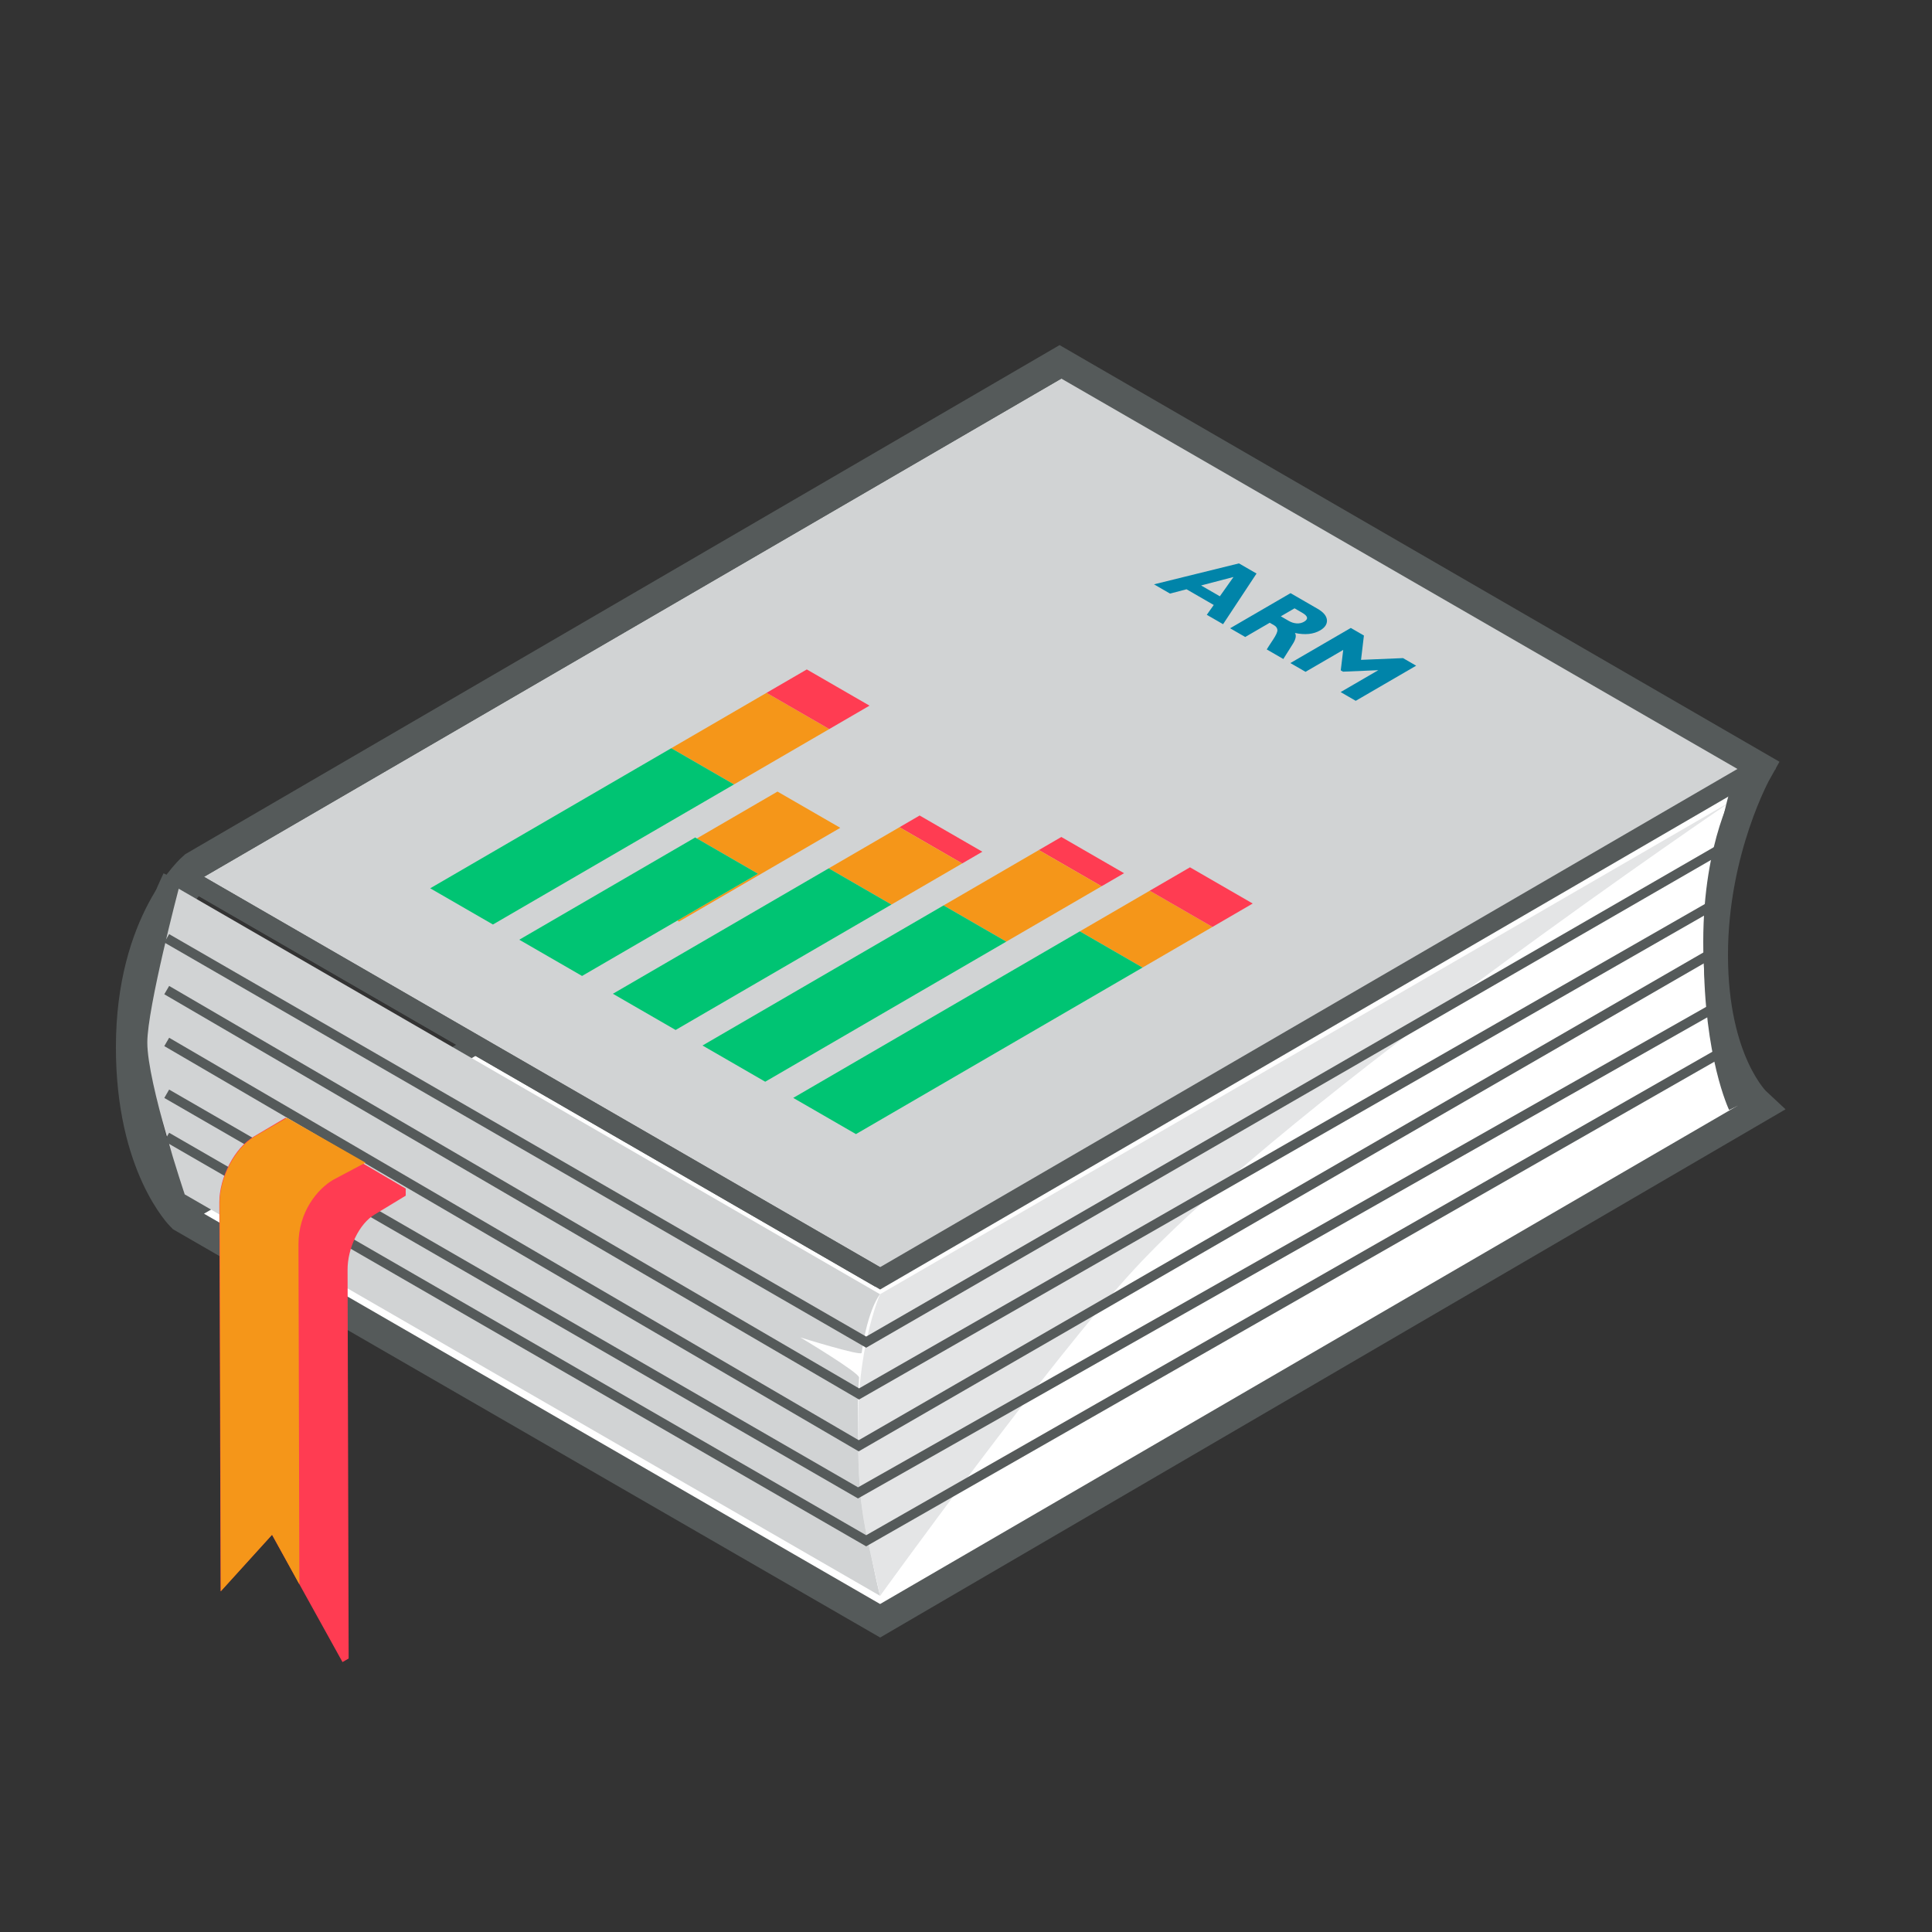 <?xml version="1.0" encoding="utf-8"?>
<!-- Generator: Adobe Illustrator 18.1.1, SVG Export Plug-In . SVG Version: 6.00 Build 0)  -->
<svg version="1.1" id="Layer_1" xmlns="http://www.w3.org/2000/svg" xmlns:xlink="http://www.w3.org/1999/xlink" x="0px" y="0px"
	 width="200px" height="200px" viewBox="0 0 200 200" enable-background="new 0 0 200 200" xml:space="preserve">
<rect x="0" y="0" width="200" height="200" fill="#333333" stroke="none"/>
<g>
	<path fill="none" stroke="#555A5A" stroke-width="4" stroke-miterlimit="10" d="M20.336,90.066l89.355-52.029L181.5,79.598
		c0,0-4.62,8.225-4.62,19.265c0,11.323,4.62,15.604,4.62,15.604l-90.391,52.736l-71.986-41.56c0,0-5.125-5.044-5.125-17.226
		C13.998,95.47,20.336,90.066,20.336,90.066z"/>
	<g>
		<polygon fill="#FFFFFF" stroke="#555A5A" stroke-width="2" stroke-miterlimit="10" points="181.855,114.467 91.109,167.203 
			19.123,125.643 109.868,72.906 		"/>
	</g>
	<path fill="#D1D3D4" d="M91.109,165.203c0,0-2.305-8.699-2.299-18.958c0-1.346,0.045-2.556,0.122-3.64
		c0.036-0.5-6.079-4.155-6.079-4.155s6.296,1.958,6.347,1.6c0.653-4.629,1.899-6.073,1.899-6.073L18.5,92
		c0,0-3.252,12.342-3.25,15.917c0.001,4.23,3.873,15.726,3.873,15.726L91.109,165.203z"/>
	<path fill="#FFFFFF" d="M179.697,81.449c0,0-3.376,5.512-3.377,16.048c0,9.389,2.877,16.587,2.877,16.587l-88.088,51.119
		c-1.828-8.136-2.287-9.238-2.287-17.91c0-8.048,2.277-13.316,2.277-13.316L179.697,81.449z"/>
	<path opacity="0.4" fill="#BCBEC0" d="M179.311,82.893L91.1,133.977c0,0-0.978,2.262-1.652,6.085
		c-0.057,0.318-0.161,0.986-0.161,0.986s-0.139,0.979-0.197,1.5c-0.163,1.439-0.267,3.029-0.267,4.745
		c0,8.672,0.459,9.774,2.287,17.91c0,0,17.603-24.423,26.408-33.919C133.807,113.711,179.311,82.893,179.311,82.893"/>
	<polyline fill="none" stroke="#555A5A" stroke-miterlimit="10" points="17.259,97.132 89.666,138.938 178.331,87.748 	"/>
	<polyline fill="none" stroke="#555A5A" stroke-miterlimit="10" points="17.259,102.495 88.929,144.301 177.24,93.728 	"/>
	<polyline fill="none" stroke="#555A5A" stroke-miterlimit="10" points="17.259,107.86 88.893,149.666 176.88,98.862 	"/>
	<polyline fill="none" stroke="#555A5A" stroke-miterlimit="10" points="17.259,113.226 88.822,154.543 177.148,104.508 	"/>
	<polyline fill="none" stroke="#555A5A" stroke-miterlimit="10" points="17.259,117.697 89.666,159.501 177.82,109.134 	"/>
	<path fill="#FF3C52" d="M42,123.042l-12.45-7.325l-3.25,1.921c-2.011,1.162-3.602,4.231-3.595,6.85l0.133,40.245l5.318-5.857
		l7.299,13.181l0.637-0.367l-0.112-40.241c-0.007-2.211,1.186-4.791,2.847-5.75L42,123.776V123.042z"/>
	<path fill="#F59619" d="M37.838,120.359l-8.133-4.643l-3.327,1.921c-2.011,1.162-3.642,4.231-3.635,6.85l0.114,40.245l5.309-5.857
		l2.824,5.135l0,0l-0.092-35.195c-0.006-3.348,1.953-5.733,3.613-6.693L37.838,120.359L37.838,120.359z"/>
	<path fill="none" stroke="#555A5A" stroke-miterlimit="10" d="M179.448,114.688c0,0-2.562-5.332-2.568-15.825
		c-0.003-7.6,2.817-17.413,2.817-17.413"/>
	<path fill="none" stroke="#555A5A" stroke-width="2" stroke-miterlimit="10" d="M18.5,126c-1.669-3.19-4.594-9.834-4.5-18.666
		c0.08-7.556,2.332-13.35,3.833-16.5"/>
	<g enable-background="new    ">
		<g>
			<polygon fill="#D1D3D4" points="181.855,79.598 91.109,132.332 19.123,90.771 109.868,38.037 			"/>
		</g>
		<g>
			<polyline fill="#D1D3D4" points="109.868,38.037 19.123,90.771 91.109,132.332 			"/>
		</g>
	</g>
	<g enable-background="new    ">
		<g>
			<polygon fill="none" stroke="#555A5A" stroke-width="2" stroke-miterlimit="10" points="181.855,79.598 91.109,132.332 
				19.123,90.771 109.868,38.037 			"/>
		</g>
		<g>
			<polyline fill="none" stroke="#555A5A" stroke-width="2" stroke-miterlimit="10" points="91.109,132.332 19.123,90.771 
				109.868,38.037 			"/>
		</g>
	</g>
	<g>
		<g>
			<g>
				<path fill="#0084A9" d="M133.796,66.716c-0.334,0.527-0.65,1.029-0.946,1.504l-1.717-0.992c0.107-0.181,0.322-0.512,0.643-0.995
					c0.322-0.483,0.479-0.826,0.459-1.029c-0.02-0.195-0.136-0.358-0.34-0.476l-0.453-0.262l-2.537,1.475l-1.564-0.903l6.254-3.635
					l2.809,1.622c0.607,0.35,0.927,0.741,0.961,1.165c0.028,0.42-0.206,0.778-0.707,1.069c-0.685,0.398-1.556,0.49-2.608,0.265
					C134.223,65.787,134.143,66.188,133.796,66.716z M134.229,64.533c0.286,0.018,0.541-0.041,0.769-0.173
					c0.469-0.273,0.404-0.582-0.196-0.929l-0.792-0.457l-1.421,0.826l0.83,0.479C133.681,64.43,133.955,64.515,134.229,64.533"/>
			</g>
			<g>
				<path fill="#0084A9" d="M130.076,59.372l-3.464,5.246l-1.686-0.973l0.72-1.017l-2.816-1.626l-1.709,0.446l-1.66-0.958
					l8.795-2.168L130.076,59.372z M124.337,60.607l1.941,1.121l1.414-1.998L124.337,60.607"/>
			</g>
			<g>
				<polygon fill="#0084A9" points="146.6,68.913 140.345,72.548 138.781,71.644 142.682,69.377 139.03,69.532 138.794,69.396 
					139.049,67.28 135.148,69.547 133.578,68.64 139.832,65.005 141.192,65.79 140.894,68.308 145.24,68.127 				"/>
			</g>
		</g>
	</g>
	<g>
		<g>
			<g enable-background="new    ">
				<defs>
					<polygon id="SVGID_73_" enable-background="new    " points="44.535,91.956 85.607,68.087 129.68,93.533 88.608,117.402 					
						"/>
				</defs>
				<clipPath id="SVGID_1_">
					<use xlink:href="#SVGID_73_"  overflow="visible"/>
				</clipPath>
				<g clip-path="url(#SVGID_1_)">
					<g>
						<g>
							<g>
								<polyline fill="#F59619" points="85.846,75.471 79.352,71.722 54.398,86.224 69.489,77.454 75.982,81.203 85.846,75.471 
																	"/>
								<polyline fill="#00C473" points="75.982,81.203 69.489,77.454 54.398,86.224 44.535,91.956 51.028,95.705 75.982,81.203 
																	"/>
								<polyline fill="#FF3C52" points="90.013,73.049 83.52,69.3 79.352,71.722 85.846,75.471 90.013,73.049 								"/>
								<polyline fill="#FF3C52" points="116.362,90.393 109.869,86.644 105.701,89.066 107.541,87.997 114.034,91.745 
									116.362,90.393 								"/>
								<polyline fill="#F59619" points="86.985,85.696 80.486,81.944 72.138,86.795 78.465,90.448 70.118,95.299 70.29,95.399 
									86.985,85.696 								"/>
								<polyline fill="#FF3C52" points="101.693,88.17 95.2,84.421 91.033,86.843 93.113,85.634 99.606,89.383 101.693,88.17 
																	"/>
								<polyline fill="#F59619" points="99.606,89.383 93.113,85.634 91.033,86.843 73.31,97.142 85.787,89.891 92.28,93.64 
									99.606,89.383 								"/>
								<polyline fill="#F59619" points="114.034,91.745 107.541,87.997 105.701,89.066 82.587,102.498 97.677,93.729 
									104.17,97.477 114.034,91.745 								"/>
								<polyline fill="#F59619" points="119.153,92.129 91.979,107.921 111.782,96.412 118.275,100.161 125.513,95.955 
									119.019,92.206 119.153,92.129 								"/>
								<polyline fill="#FF3C52" points="129.68,93.533 123.187,89.784 119.153,92.129 119.019,92.206 125.513,95.955 
									129.68,93.533 								"/>
								<polyline fill="#00C473" points="92.28,93.64 85.787,89.891 73.31,97.142 63.446,102.874 69.939,106.623 92.28,93.64 
																	"/>
								<polyline fill="#00C473" points="78.465,90.448 72.138,86.795 71.966,86.695 53.754,97.279 60.254,101.031 70.118,95.299 
									78.465,90.448 								"/>
								<polyline fill="#00C473" points="104.17,97.477 97.677,93.729 82.587,102.498 72.723,108.23 79.216,111.979 104.17,97.477 
																	"/>
								<polyline fill="#00C473" points="118.275,100.161 111.782,96.412 91.979,107.921 82.115,113.653 88.608,117.402 
									118.275,100.161 								"/>
							</g>
						</g>
					</g>
				</g>
			</g>
		</g>
	</g>
</g>
</svg>
